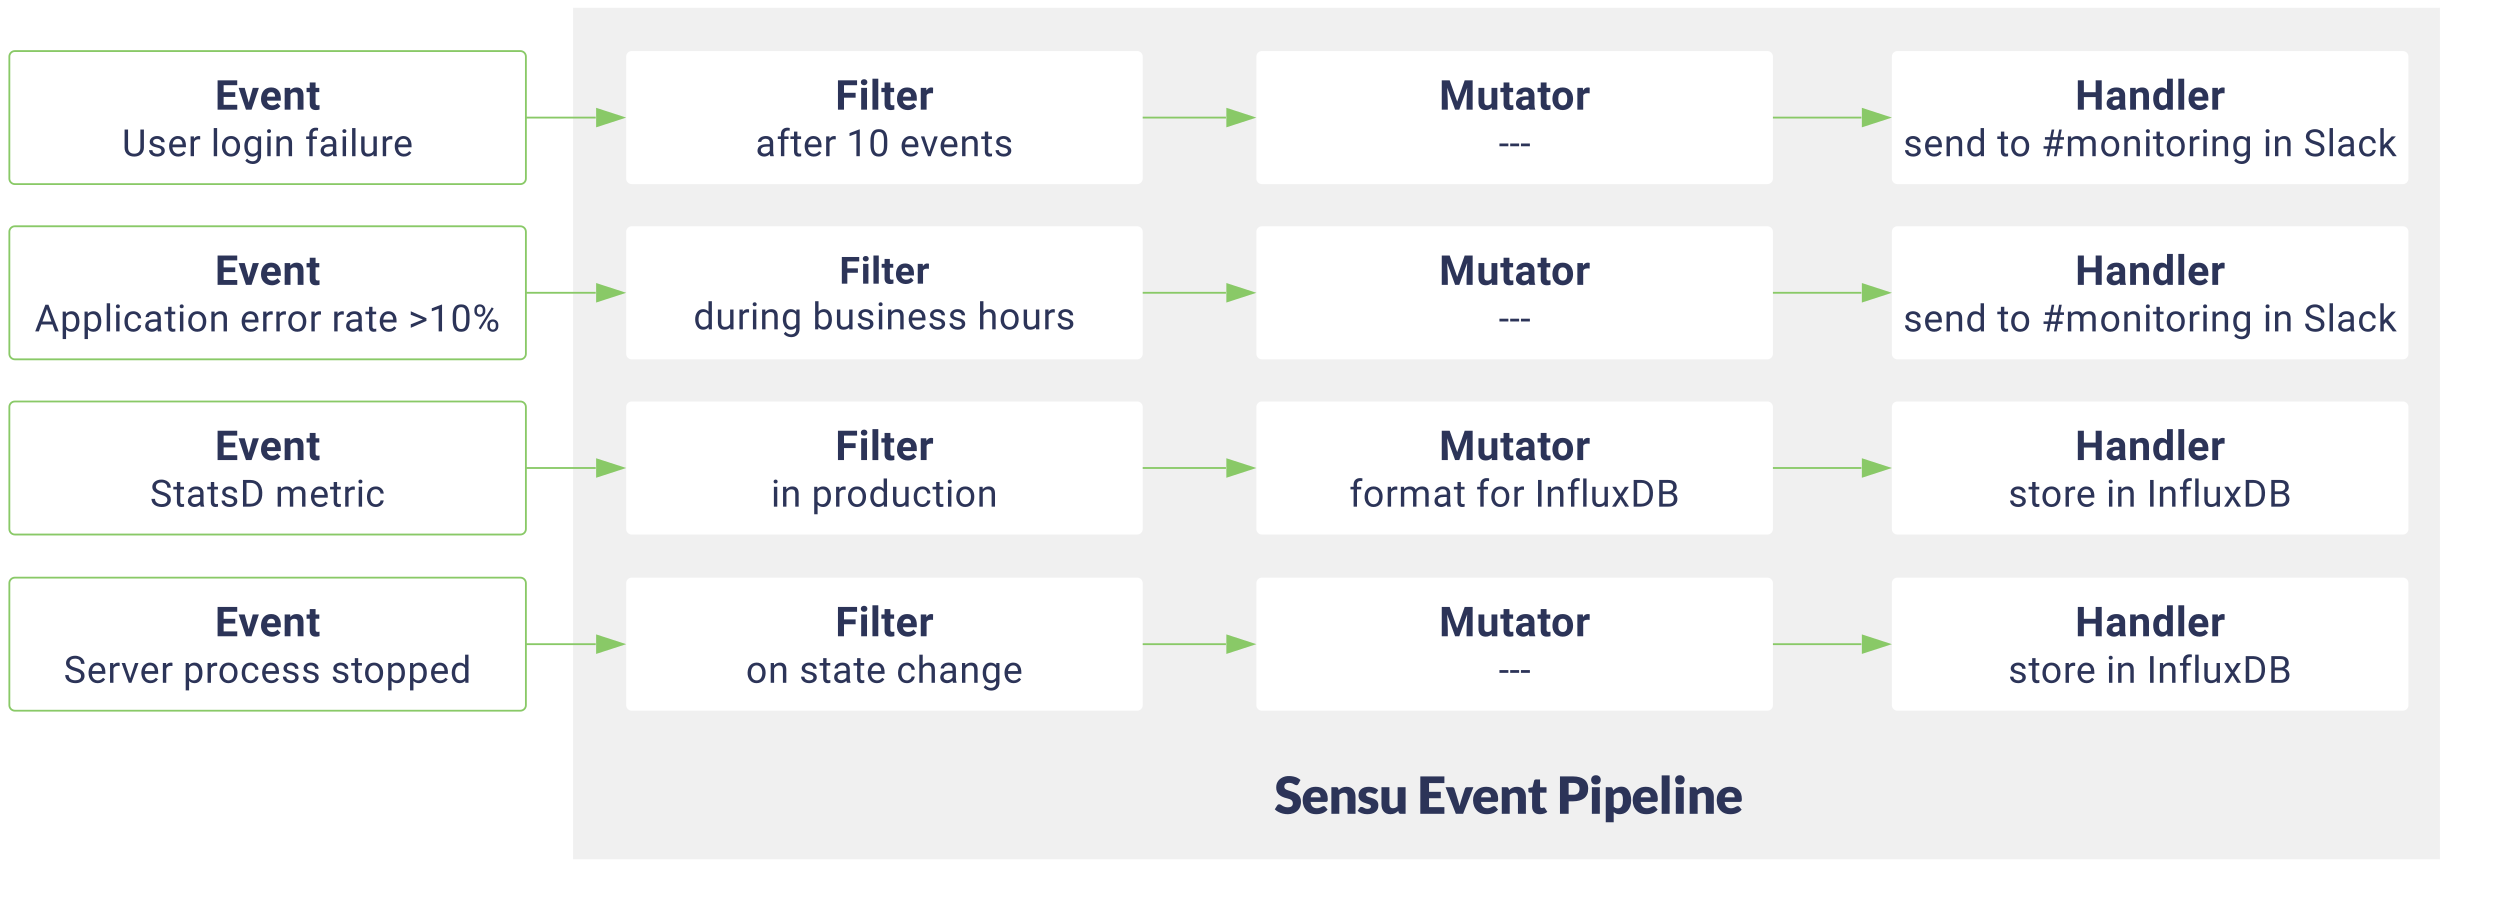 <svg xmlns="http://www.w3.org/2000/svg" xmlns:xlink="http://www.w3.org/1999/xlink" xmlns:lucid="lucid" width="1363.64" height="500"><g transform="translate(0 0)" lucid:page-tab-id="0_0"><path d="M0 0h1363.64v500H0z" fill="#fff"/><path d="M5.1 30.85c0-1.65 1.34-3 3-3h275.75c1.65 0 3 1.35 3 3v66.57c0 1.66-1.35 3-3 3H8.1c-1.66 0-3-1.34-3-3z" stroke="#89c967" fill="#fff"/><use xlink:href="#a" transform="matrix(1,0,0,1,10.098,32.854) translate(107.155 26.97)"/><use xlink:href="#b" transform="matrix(1,0,0,1,10.098,32.854) translate(56.459 52.357)"/><use xlink:href="#c" transform="matrix(1,0,0,1,10.098,32.854) translate(104.929 52.357)"/><use xlink:href="#d" transform="matrix(1,0,0,1,10.098,32.854) translate(156.295 52.357)"/><path d="M312.6 4.24h1018.28V468.7H312.58z" stroke="#000" stroke-opacity="0" stroke-width="2" fill="#f0f0f0"/><path d="M341.56 30.85c0-1.65 1.34-3 3-3H620.3c1.66 0 3 1.35 3 3v66.57c0 1.66-1.34 3-3 3H344.56c-1.66 0-3-1.34-3-3z" stroke="#000" stroke-opacity="0" fill="#fff"/><use xlink:href="#e" transform="matrix(1,0,0,1,346.556,32.854) translate(109.081 26.97)"/><use xlink:href="#f" transform="matrix(1,0,0,1,346.556,32.854) translate(65.527 52.357)"/><use xlink:href="#g" transform="matrix(1,0,0,1,346.556,32.854) translate(115.139 52.357)"/><use xlink:href="#h" transform="matrix(1,0,0,1,346.556,32.854) translate(144.279 52.357)"/><path d="M685.3 30.85c0-1.65 1.35-3 3-3h275.75c1.66 0 3 1.35 3 3v66.57c0 1.66-1.34 3-3 3H688.3c-1.65 0-3-1.34-3-3z" stroke="#000" stroke-opacity="0" fill="#fff"/><use xlink:href="#i" transform="matrix(1,0,0,1,690.304,32.854) translate(94.681 26.97)"/><use xlink:href="#j" transform="matrix(1,0,0,1,690.304,32.854) translate(127.202 52.357)"/><path d="M1031.94 30.85c0-1.65 1.34-3 3-3h275.75c1.65 0 3 1.35 3 3v66.57c0 1.66-1.35 3-3 3h-275.76c-1.66 0-3-1.34-3-3z" stroke="#000" stroke-opacity="0" fill="#fff"/><use xlink:href="#k" transform="matrix(1,0,0,1,1036.941,32.854) translate(94.987 26.97)"/><use xlink:href="#l" transform="matrix(1,0,0,1,1036.941,32.854) translate(1.195 52.357)"/><use xlink:href="#m" transform="matrix(1,0,0,1,1036.941,32.854) translate(52.406 52.357)"/><use xlink:href="#n" transform="matrix(1,0,0,1,1036.941,32.854) translate(76.531 52.357)"/><use xlink:href="#o" transform="matrix(1,0,0,1,1036.941,32.854) translate(197.41 52.357)"/><use xlink:href="#p" transform="matrix(1,0,0,1,1036.941,32.854) translate(219.563 52.357)"/><path d="M287.35 64.14h37.6" stroke="#89c967" fill="none"/><path d="M287.35 64.64h-.5v-1h.5zM339.94 64.14l-14.27 4.63V59.5z" fill="#89c967"/><path d="M341.56 64.14l-16.4 5.32V58.8zm-15.4 3.95l12.16-3.96-12.15-3.95z" fill="#89c967"/><path d="M623.3 64.14h45.4" stroke="#89c967" fill="none"/><path fill="#89c967"/><path d="M683.7 64.14l-14.28 4.63V59.5z" fill="#89c967"/><path d="M685.3 64.14l-16.38 5.32V58.8zm-15.38 3.95l12.15-3.96-12.15-3.95z" fill="#89c967"/><path d="M967.05 64.14h48.27" stroke="#89c967" fill="none"/><path d="M967.05 64.64v-1zM1030.32 64.14l-14.26 4.63V59.5z" fill="#89c967"/><path d="M1031.94 64.14l-16.38 5.32V58.8zm-15.38 3.95l12.14-3.96-12.14-3.95z" fill="#89c967"/><path d="M5.1 126.42c0-1.65 1.34-3 3-3h275.75c1.65 0 3 1.35 3 3V193c0 1.65-1.35 3-3 3H8.1c-1.66 0-3-1.35-3-3z" stroke="#89c967" fill="#fff"/><use xlink:href="#a" transform="matrix(1,0,0,1,10.098,128.422) translate(107.155 26.97)"/><use xlink:href="#q" transform="matrix(1,0,0,1,10.098,128.422) translate(8.82 52.357)"/><use xlink:href="#r" transform="matrix(1,0,0,1,10.098,128.422) translate(120.781 52.357)"/><use xlink:href="#s" transform="matrix(1,0,0,1,10.098,128.422) translate(170.808 52.357)"/><use xlink:href="#t" transform="matrix(1,0,0,1,10.098,128.422) translate(212.624 52.357)"/><path d="M341.56 126.42c0-1.65 1.34-3 3-3H620.3c1.66 0 3 1.35 3 3V193c0 1.65-1.34 3-3 3H344.56c-1.66 0-3-1.35-3-3z" stroke="#000" stroke-opacity="0" fill="#fff"/><use xlink:href="#u" transform="matrix(1,0,0,1,346.556,128.422) translate(111.324 26.309)"/><use xlink:href="#v" transform="matrix(1,0,0,1,346.556,128.422) translate(31.674 51.224)"/><use xlink:href="#w" transform="matrix(1,0,0,1,346.556,128.422) translate(96.661 51.224)"/><use xlink:href="#x" transform="matrix(1,0,0,1,346.556,128.422) translate(186.613 51.224)"/><path d="M685.3 126.42c0-1.65 1.35-3 3-3h275.75c1.66 0 3 1.35 3 3V193c0 1.65-1.34 3-3 3H688.3c-1.65 0-3-1.35-3-3z" stroke="#000" stroke-opacity="0" fill="#fff"/><use xlink:href="#i" transform="matrix(1,0,0,1,690.304,128.422) translate(94.681 26.97)"/><use xlink:href="#j" transform="matrix(1,0,0,1,690.304,128.422) translate(127.202 52.357)"/><path d="M1031.94 126.42c0-1.65 1.34-3 3-3h275.75c1.65 0 3 1.35 3 3V193c0 1.65-1.35 3-3 3h-275.76c-1.66 0-3-1.35-3-3z" stroke="#000" stroke-opacity="0" fill="#fff"/><use xlink:href="#k" transform="matrix(1,0,0,1,1036.941,128.422) translate(94.987 26.97)"/><use xlink:href="#y" transform="matrix(1,0,0,1,1036.941,128.422) translate(1.195 52.357)"/><use xlink:href="#z" transform="matrix(1,0,0,1,1036.941,128.422) translate(52.406 52.357)"/><use xlink:href="#A" transform="matrix(1,0,0,1,1036.941,128.422) translate(76.531 52.357)"/><use xlink:href="#B" transform="matrix(1,0,0,1,1036.941,128.422) translate(197.41 52.357)"/><use xlink:href="#C" transform="matrix(1,0,0,1,1036.941,128.422) translate(219.563 52.357)"/><path d="M287.35 159.7h37.6" stroke="#89c967" fill="none"/><path d="M287.35 160.2h-.5v-1h.5zM339.94 159.7l-14.27 4.64v-9.27z" fill="#89c967"/><path d="M341.56 159.7l-16.4 5.33v-10.65zm-15.4 3.95l12.16-3.94-12.15-3.94z" fill="#89c967"/><path d="M623.3 159.7h45.4" stroke="#89c967" fill="none"/><path fill="#89c967"/><path d="M683.7 159.7l-14.28 4.64v-9.27z" fill="#89c967"/><path d="M685.3 159.7l-16.38 5.33v-10.65zm-15.38 3.95l12.15-3.94-12.15-3.94z" fill="#89c967"/><path d="M967.05 159.7h48.27" stroke="#89c967" fill="none"/><path d="M967.05 160.2v-1zM1030.32 159.7l-14.26 4.64v-9.27z" fill="#89c967"/><path d="M1031.94 159.7l-16.38 5.33v-10.65zm-15.38 3.95l12.14-3.94-12.14-3.94z" fill="#89c967"/><path d="M5.1 222c0-1.67 1.34-3 3-3h275.75c1.65 0 3 1.33 3 3v66.56c0 1.65-1.35 3-3 3H8.1c-1.66 0-3-1.35-3-3z" stroke="#89c967" fill="#fff"/><use xlink:href="#a" transform="matrix(1,0,0,1,10.098,223.99) translate(107.155 26.97)"/><use xlink:href="#D" transform="matrix(1,0,0,1,10.098,223.99) translate(71.72 52.357)"/><use xlink:href="#E" transform="matrix(1,0,0,1,10.098,223.99) translate(139.955 52.357)"/><path d="M341.56 222c0-1.67 1.34-3 3-3H620.3c1.66 0 3 1.33 3 3v66.56c0 1.65-1.34 3-3 3H344.56c-1.66 0-3-1.35-3-3z" stroke="#000" stroke-opacity="0" fill="#fff"/><use xlink:href="#e" transform="matrix(1,0,0,1,346.556,223.99) translate(109.081 26.97)"/><use xlink:href="#F" transform="matrix(1,0,0,1,346.556,223.99) translate(74.004 52.357)"/><use xlink:href="#G" transform="matrix(1,0,0,1,346.556,223.99) translate(96.157 52.357)"/><path d="M685.3 222c0-1.67 1.35-3 3-3h275.75c1.66 0 3 1.33 3 3v66.56c0 1.65-1.34 3-3 3H688.3c-1.65 0-3-1.35-3-3z" stroke="#000" stroke-opacity="0" fill="#fff"/><use xlink:href="#i" transform="matrix(1,0,0,1,690.304,223.99) translate(94.681 26.97)"/><use xlink:href="#H" transform="matrix(1,0,0,1,690.304,223.99) translate(45.72 52.357)"/><use xlink:href="#I" transform="matrix(1,0,0,1,690.304,223.99) translate(114.828 52.357)"/><use xlink:href="#J" transform="matrix(1,0,0,1,690.304,223.99) translate(146.791 52.357)"/><path d="M1031.94 222c0-1.67 1.34-3 3-3h275.75c1.65 0 3 1.33 3 3v66.56c0 1.65-1.35 3-3 3h-275.76c-1.66 0-3-1.35-3-3z" stroke="#000" stroke-opacity="0" fill="#fff"/><use xlink:href="#k" transform="matrix(1,0,0,1,1036.941,223.99) translate(94.987 26.97)"/><use xlink:href="#K" transform="matrix(1,0,0,1,1036.941,223.99) translate(58.504 52.357)"/><use xlink:href="#B" transform="matrix(1,0,0,1,1036.941,223.99) translate(111.853 52.357)"/><use xlink:href="#J" transform="matrix(1,0,0,1,1036.941,223.99) translate(134.007 52.357)"/><path d="M287.35 255.27h37.6" stroke="#89c967" fill="none"/><path d="M287.35 255.77h-.5v-1h.5zM339.94 255.27l-14.27 4.64v-9.26z" fill="#89c967"/><path d="M341.56 255.27l-16.4 5.33v-10.65zm-15.4 3.95l12.16-3.95-12.15-3.94z" fill="#89c967"/><path d="M623.3 255.27h45.4" stroke="#89c967" fill="none"/><path fill="#89c967"/><path d="M683.7 255.27l-14.28 4.64v-9.26z" fill="#89c967"/><path d="M685.3 255.27l-16.38 5.33v-10.65zm-15.38 3.95l12.15-3.95-12.15-3.94z" fill="#89c967"/><path d="M967.05 255.27h48.27" stroke="#89c967" fill="none"/><path d="M967.05 255.77v-1zM1030.32 255.27l-14.26 4.64v-9.26z" fill="#89c967"/><path d="M1031.94 255.27l-16.38 5.33v-10.65zm-15.38 3.95l12.14-3.95-12.14-3.94z" fill="#89c967"/><path d="M5.1 318.08c0-1.65 1.34-3 3-3h275.75c1.65 0 3 1.35 3 3v66.57c0 1.66-1.35 3-3 3H8.1c-1.66 0-3-1.34-3-3z" stroke="#89c967" fill="#fff"/><g><use xlink:href="#a" transform="matrix(1,0,0,1,10.098,320.084) translate(107.155 26.97)"/><use xlink:href="#L" transform="matrix(1,0,0,1,10.098,320.084) translate(24.651 52.357)"/><use xlink:href="#M" transform="matrix(1,0,0,1,10.098,320.084) translate(89.793 52.357)"/><use xlink:href="#N" transform="matrix(1,0,0,1,10.098,320.084) translate(170.414 52.357)"/></g><path d="M341.56 318.08c0-1.65 1.34-3 3-3H620.3c1.66 0 3 1.35 3 3v66.57c0 1.66-1.34 3-3 3H344.56c-1.66 0-3-1.34-3-3z" stroke="#000" stroke-opacity="0" fill="#fff"/><g><use xlink:href="#e" transform="matrix(1,0,0,1,346.556,320.084) translate(109.081 26.97)"/><use xlink:href="#O" transform="matrix(1,0,0,1,346.556,320.084) translate(60.306 52.357)"/><use xlink:href="#P" transform="matrix(1,0,0,1,346.556,320.084) translate(89.425 52.357)"/><use xlink:href="#Q" transform="matrix(1,0,0,1,346.556,320.084) translate(142.369 52.357)"/></g><path d="M685.3 318.08c0-1.65 1.35-3 3-3h275.75c1.66 0 3 1.35 3 3v66.57c0 1.66-1.34 3-3 3H688.3c-1.65 0-3-1.34-3-3z" stroke="#000" stroke-opacity="0" fill="#fff"/><g><use xlink:href="#i" transform="matrix(1,0,0,1,690.304,320.084) translate(94.681 26.97)"/><use xlink:href="#j" transform="matrix(1,0,0,1,690.304,320.084) translate(127.202 52.357)"/></g><path d="M1031.94 318.08c0-1.65 1.34-3 3-3h275.75c1.65 0 3 1.35 3 3v66.57c0 1.66-1.35 3-3 3h-275.76c-1.66 0-3-1.34-3-3z" stroke="#000" stroke-opacity="0" fill="#fff"/><g><use xlink:href="#k" transform="matrix(1,0,0,1,1036.941,320.084) translate(94.987 26.97)"/><use xlink:href="#R" transform="matrix(1,0,0,1,1036.941,320.084) translate(58.504 52.357)"/><use xlink:href="#o" transform="matrix(1,0,0,1,1036.941,320.084) translate(111.853 52.357)"/><use xlink:href="#S" transform="matrix(1,0,0,1,1036.941,320.084) translate(134.007 52.357)"/></g><path d="M287.35 351.37h37.6" stroke="#89c967" fill="none"/><path d="M287.35 351.87h-.5v-1h.5zM339.94 351.37L325.67 356v-9.27z" fill="#89c967"/><path d="M341.56 351.37l-16.4 5.32v-10.66zm-15.4 3.95l12.16-3.95-12.15-3.95z" fill="#89c967"/><path d="M623.3 351.37h45.4" stroke="#89c967" fill="none"/><path fill="#89c967"/><path d="M683.7 351.37L669.4 356v-9.27z" fill="#89c967"/><path d="M685.3 351.37l-16.38 5.32v-10.66zm-15.38 3.95l12.15-3.95-12.15-3.95z" fill="#89c967"/><path d="M967.05 351.37h48.27" stroke="#89c967" fill="none"/><path d="M967.05 351.87v-1zM1030.32 351.37l-14.26 4.63v-9.27z" fill="#89c967"/><path d="M1031.94 351.37l-16.38 5.32v-10.66zm-15.38 3.95l12.14-3.95-12.14-3.95z" fill="#89c967"/><path d="M695.14 417.2h259.72v31.1H695.14z" stroke="#000" stroke-opacity="0" stroke-width="2" fill-opacity="0"/><g><use xlink:href="#T" transform="matrix(1,0,0,1,695.139,417.19) translate(0 26.707)"/><use xlink:href="#U" transform="matrix(1,0,0,1,695.139,417.19) translate(77.903 26.707)"/><use xlink:href="#V" transform="matrix(1,0,0,1,695.139,417.19) translate(154.074 26.707)"/></g><defs><path fill="#2c3458" d="M1006-631H430v390h676V0H130v-1456h974v243H430v347h576v235" id="W"/><path fill="#2c3458" d="M516-353l201-729h302L654 0H378L13-1082h302" id="X"/><path fill="#2c3458" d="M1031-175C952-60 797 20 609 20 287 20 60-206 72-543c12-330 180-559 505-559 309 0 482 214 477 537v118H365c15 134 115 234 263 234 111 0 198-40 261-121zM770-644c5-139-62-226-194-224-130 1-191 97-208 224h402" id="Y"/><path fill="#2c3458" d="M750-692c-1-124-48-174-173-175-81 0-142 35-183 104V0H105v-1082h272l9 125c77-97 181-145 311-145 244 0 342 151 342 403V0H750v-692" id="Z"/><path fill="#2c3458" d="M457-330c2 83 25 111 111 112 32 0 60-2 85-7V-6c-57 17-115 26-175 26-203 0-310-102-310-307v-583H10v-212h158v-266h289v266h185v212H457v540" id="aa"/><g id="a"><use transform="matrix(0.011,0,0,0.011,0,0)" xlink:href="#W"/><use transform="matrix(0.011,0,0,0.011,12.752,0)" xlink:href="#X"/><use transform="matrix(0.011,0,0,0.011,24.326,0)" xlink:href="#Y"/><use transform="matrix(0.011,0,0,0.011,36.863,0)" xlink:href="#Z"/><use transform="matrix(0.011,0,0,0.011,49.852,0)" xlink:href="#aa"/></g><path fill="#2c3458" d="M665-137c214 0 337-121 336-332v-987h193v990c-3 300-218 486-529 486-309 0-526-181-525-484v-992h190v986c-1 210 123 333 335 333" id="ab"/><path fill="#2c3458" d="M538-131c121 0 232-49 232-156 0-50-20-88-56-117-73-60-334-92-420-143-92-55-162-110-162-238 0-190 192-317 400-317 223 0 414 129 413 338H759c0-108-110-186-227-186-119 0-215 53-215 159 0 45 18 78 53 101 76 52 331 90 416 139 98 57 169 115 169 251C955-92 760 20 538 20c-176 0-314-68-386-174-38-55-57-115-57-179h185c6 129 116 202 258 202" id="ac"/><path fill="#2c3458" d="M599-131c141 0 220-65 285-146l113 88C906-50 770 20 589 20 281 21 93-214 93-545c0-223 93-397 233-485 74-48 154-72 240-72 300 2 449 218 445 537v77H278c0 197 129 357 321 357zm227-509c-3-180-88-310-260-310-170 0-264 140-282 310h542" id="ad"/><path fill="#2c3458" d="M663-916c-163-27-288 18-338 148V0H140v-1082h180l3 125c61-97 147-145 258-145 36 0 63 5 82 14v172" id="ae"/><g id="b"><use transform="matrix(0.01,0,0,0.01,0,0)" xlink:href="#ab"/><use transform="matrix(0.01,0,0,0.01,13.786,0)" xlink:href="#ac"/><use transform="matrix(0.01,0,0,0.01,24.749,0)" xlink:href="#ad"/><use transform="matrix(0.01,0,0,0.01,36.012,0)" xlink:href="#ae"/></g><path fill="#2c3458" d="M341 0H156v-1536h185V0" id="af"/><path fill="#2c3458" d="M584 20C278 26 81-227 91-551c10-320 175-545 491-551 308-5 503 247 494 573-9 322-175 543-492 549zm-2-970c-208 0-305 185-305 421 0 216 106 398 307 398 211 0 307-186 307-420 0-214-109-399-309-399" id="ag"/><path fill="#2c3458" d="M521 20C240 20 96-239 96-550c0-303 147-552 427-552 132 0 235 47 309 140l9-120h169V-26c4 277-183 454-459 452-165-1-334-81-400-187l96-111c79 98 176 147 291 147 180 1 288-109 286-290v-93C750-23 649 20 521 20zm48-965c-209 0-287 178-287 416 0 217 86 392 285 392 117 0 202-53 257-159v-494c-57-103-142-155-255-155" id="ah"/><path fill="#2c3458" d="M341 0H156v-1082h185V0zm-91-1264c-68 0-108-42-109-105 0-62 41-107 109-107s110 44 110 107-42 105-110 105" id="ai"/><path fill="#2c3458" d="M589-945c-131 0-219 81-264 174V0H140v-1082h175l6 136c83-104 191-156 324-156 229 0 346 129 346 387V0H806v-716c-2-153-65-229-217-229" id="aj"/><g id="c"><use transform="matrix(0.01,0,0,0.01,0,0)" xlink:href="#af"/><use transform="matrix(0.01,0,0,0.01,5.159,0)" xlink:href="#ag"/><use transform="matrix(0.01,0,0,0.01,17.285,0)" xlink:href="#ah"/><use transform="matrix(0.01,0,0,0.01,29.213,0)" xlink:href="#ai"/><use transform="matrix(0.01,0,0,0.01,34.372,0)" xlink:href="#aj"/></g><path fill="#2c3458" d="M704-1390c-164-38-297 28-288 194v114h231v143H416V0H231v-939H60v-143h171v-111c-12-274 208-416 483-347" id="ak"/><path fill="#2c3458" d="M561-1102c238-4 403 126 403 351v498c0 99 13 178 38 237V0H808c-11-21-19-59-26-114C696-25 593 20 474 20c-199 0-368-130-365-320 4-251 214-359 490-356h180v-85c-1-135-86-212-229-212-115 0-232 67-233 171H131c20-205 206-316 430-320zM294-326c0 117 90 185 207 185 122 0 239-75 278-162v-222H634c-227 0-340 66-340 199" id="al"/><path fill="#2c3458" d="M491 20c-241-1-355-148-355-398v-704h185v699c0 164 67 246 200 246 141 0 235-53 282-158v-787h185V0H812l-4-107C736-22 630 20 491 20" id="am"/><g id="d"><use transform="matrix(0.01,0,0,0.01,0,0)" xlink:href="#ak"/><use transform="matrix(0.01,0,0,0.01,7.381,0)" xlink:href="#al"/><use transform="matrix(0.01,0,0,0.01,18.946,0)" xlink:href="#ai"/><use transform="matrix(0.01,0,0,0.01,24.105,0)" xlink:href="#af"/><use transform="matrix(0.01,0,0,0.01,29.265,0)" xlink:href="#am"/><use transform="matrix(0.01,0,0,0.01,40.985,0)" xlink:href="#ae"/><use transform="matrix(0.01,0,0,0.01,47.982,0)" xlink:href="#ad"/></g><path fill="#2c3458" d="M1006-595H430V0H130v-1456h948v243H430v376h576v242" id="an"/><path fill="#2c3458" d="M416 0H126v-1082h290V0zM271-1212c-92 0-162-61-162-150s68-149 162-149c93 0 162 60 162 149s-70 150-162 150" id="ao"/><path fill="#2c3458" d="M416 0H126v-1536h290V0" id="ap"/><path fill="#2c3458" d="M719-811c-143-24-279 1-319 103V0H111v-1082h273l8 129c74-124 180-175 331-136" id="aq"/><g id="e"><use transform="matrix(0.011,0,0,0.011,0,0)" xlink:href="#an"/><use transform="matrix(0.011,0,0,0.011,12.707,0)" xlink:href="#ao"/><use transform="matrix(0.011,0,0,0.011,18.856,0)" xlink:href="#ap"/><use transform="matrix(0.011,0,0,0.011,25.005,0)" xlink:href="#aa"/><use transform="matrix(0.011,0,0,0.011,32.842,0)" xlink:href="#Y"/><use transform="matrix(0.011,0,0,0.011,45.379,0)" xlink:href="#aq"/></g><path fill="#2c3458" d="M456 20C285 20 205-92 206-268v-671H9v-143h197v-262h185v262h202v143H391v671c-9 125 92 149 207 118V0c-49 13-96 20-142 20" id="ar"/><g id="f"><use transform="matrix(0.01,0,0,0.01,0,0)" xlink:href="#al"/><use transform="matrix(0.01,0,0,0.01,11.565,0)" xlink:href="#ak"/><use transform="matrix(0.01,0,0,0.01,18.946,0)" xlink:href="#ar"/><use transform="matrix(0.01,0,0,0.01,25.891,0)" xlink:href="#ad"/><use transform="matrix(0.01,0,0,0.01,37.154,0)" xlink:href="#ae"/></g><path fill="#2c3458" d="M729 0H543v-1233l-373 137v-168l530-199h29V0" id="as"/><path fill="#2c3458" d="M574-1476c351 0 454 237 460 615v240c0 217-37 378-111 483S733 20 576 20c-346 0-454-246-461-616v-247c0-214 37-373 111-477s190-156 348-156zm275 905c0-337 59-752-275-753-95 0-160 38-207 107-80 118-66 409-67 625 0 157 22 273 68 348s115 113 208 113c91 0 160-35 204-106s69-182 69-334" id="at"/><g id="g"><use transform="matrix(0.01,0,0,0.01,0,0)" xlink:href="#as"/><use transform="matrix(0.01,0,0,0.01,11.938,0)" xlink:href="#at"/></g><path fill="#2c3458" d="M497-251l268-831h189L566 0H425L33-1082h189" id="au"/><g id="h"><use transform="matrix(0.01,0,0,0.01,0,0)" xlink:href="#ad"/><use transform="matrix(0.01,0,0,0.01,11.129,0)" xlink:href="#au"/><use transform="matrix(0.01,0,0,0.01,21.292,0)" xlink:href="#ad"/><use transform="matrix(0.01,0,0,0.01,32.555,0)" xlink:href="#aj"/><use transform="matrix(0.01,0,0,0.01,44.286,0)" xlink:href="#ar"/><use transform="matrix(0.01,0,0,0.01,51.231,0)" xlink:href="#ac"/></g><path fill="#2c3458" d="M522-1456L896-400l372-1056h394V0h-301c-7-379 15-728 30-1085L998 0H792L400-1084c15 357 37 705 30 1084H130v-1456h392" id="av"/><path fill="#2c3458" d="M463 20c-241-1-359-147-359-393v-709h289v699c0 113 51 169 154 169 98 0 165-34 202-102v-766h290V0H767l-8-110C688-23 589 20 463 20" id="aw"/><path fill="#2c3458" d="M552-1102c254-4 435 134 435 383v469c1 103 15 180 43 233V0H738c-13-26-23-58-29-97C639-19 548 20 436 20 238 20 64-113 68-304c5-258 212-357 496-357h133c11-137-29-227-160-227-90 0-156 45-156 131H92c15-231 213-342 460-345zM357-325c0 76 61 124 142 124 88 0 168-45 198-105v-186H589c-152 2-232 51-232 167" id="ax"/><path fill="#2c3458" d="M579 20C257 20 58-214 66-551c8-331 182-551 511-551 324 0 514 231 514 572 0 319-198 550-512 550zm-2-888c-169 0-222 141-222 338 0 181 61 317 224 317 170 0 223-137 223-338 0-178-64-317-225-317" id="ay"/><g id="i"><use transform="matrix(0.011,0,0,0.011,0,0)" xlink:href="#av"/><use transform="matrix(0.011,0,0,0.011,20.317,0)" xlink:href="#aw"/><use transform="matrix(0.011,0,0,0.011,33.295,0)" xlink:href="#aa"/><use transform="matrix(0.011,0,0,0.011,41.132,0)" xlink:href="#ax"/><use transform="matrix(0.011,0,0,0.011,53.567,0)" xlink:href="#aa"/><use transform="matrix(0.011,0,0,0.011,61.064,0)" xlink:href="#ay"/><use transform="matrix(0.011,0,0,0.011,74.178,0)" xlink:href="#aq"/></g><path fill="#2c3458" d="M525-543H37v-151h488v151" id="az"/><g id="j"><use transform="matrix(0.01,0,0,0.01,0,0)" xlink:href="#az"/><use transform="matrix(0.01,0,0,0.01,5.865,0)" xlink:href="#az"/><use transform="matrix(0.01,0,0,0.01,11.731,0)" xlink:href="#az"/></g><path fill="#2c3458" d="M1315 0h-300v-624H430V0H130v-1456h300v590h585v-590h300V0" id="aA"/><path fill="#2c3458" d="M488 20C204 20 66-234 66-549c0-305 140-551 424-553 105 0 192 39 261 118v-552h290V0H780l-14-115C694-25 601 20 488 20zM355-528c0 176 51 314 207 314 89 0 152-38 189-113v-427c-36-75-98-113-187-113-139 0-209 113-209 339" id="aB"/><g id="k"><use transform="matrix(0.011,0,0,0.011,0,0)" xlink:href="#aA"/><use transform="matrix(0.011,0,0,0.011,16.387,0)" xlink:href="#ax"/><use transform="matrix(0.011,0,0,0.011,28.822,0)" xlink:href="#Z"/><use transform="matrix(0.011,0,0,0.011,41.812,0)" xlink:href="#aB"/><use transform="matrix(0.011,0,0,0.011,54.881,0)" xlink:href="#ap"/><use transform="matrix(0.011,0,0,0.011,61.03,0)" xlink:href="#Y"/><use transform="matrix(0.011,0,0,0.011,73.567,0)" xlink:href="#aq"/></g><path fill="#2c3458" d="M520 20C244 20 95-247 95-550c0-298 151-550 427-552 127 0 227 43 301 130v-564h185V0H838l-9-116C755-25 652 20 520 20zm48-965c-210 0-288 177-288 416 0 218 87 392 286 392 117 0 203-53 257-158v-497c-55-102-140-153-255-153" id="aC"/><g id="l"><use transform="matrix(0.01,0,0,0.01,0,0)" xlink:href="#ac"/><use transform="matrix(0.01,0,0,0.01,10.963,0)" xlink:href="#ad"/><use transform="matrix(0.01,0,0,0.01,22.226,0)" xlink:href="#aj"/><use transform="matrix(0.01,0,0,0.01,33.957,0)" xlink:href="#aC"/></g><g id="m"><use transform="matrix(0.01,0,0,0.01,0,0)" xlink:href="#ar"/><use transform="matrix(0.01,0,0,0.01,6.737,0)" xlink:href="#ag"/></g><path fill="#2c3458" d="M765-410H501L421 0H278l80-410H119v-137h265l69-354H195v-139h285l82-416h143l-82 416h264l82-416h144l-82 416h204v139h-231l-69 354h225v137H909L829 0H685zM527-547h264l69-354H596" id="aD"/><path fill="#2c3458" d="M1240-945c-141 0-250 95-250 227V0H804v-709c0-157-77-236-231-236-121 0-204 52-249 155V0H139v-1082h175l5 120c79-93 186-140 321-140 151 0 254 58 309 174 69-98 181-174 345-174 237 0 362 126 362 377V0h-185v-714c-2-159-67-231-231-231" id="aE"/><g id="n"><use transform="matrix(0.01,0,0,0.01,0,0)" xlink:href="#aD"/><use transform="matrix(0.01,0,0,0.01,13.091,0)" xlink:href="#aE"/><use transform="matrix(0.01,0,0,0.01,31.725,0)" xlink:href="#ag"/><use transform="matrix(0.01,0,0,0.01,43.85,0)" xlink:href="#aj"/><use transform="matrix(0.01,0,0,0.01,55.581,0)" xlink:href="#ai"/><use transform="matrix(0.01,0,0,0.01,60.74,0)" xlink:href="#ar"/><use transform="matrix(0.01,0,0,0.01,67.478,0)" xlink:href="#ag"/><use transform="matrix(0.01,0,0,0.01,79.603,0)" xlink:href="#ae"/><use transform="matrix(0.01,0,0,0.01,86.797,0)" xlink:href="#ai"/><use transform="matrix(0.01,0,0,0.01,91.957,0)" xlink:href="#aj"/><use transform="matrix(0.01,0,0,0.01,103.687,0)" xlink:href="#ah"/></g><g id="o"><use transform="matrix(0.01,0,0,0.01,0,0)" xlink:href="#ai"/><use transform="matrix(0.01,0,0,0.01,5.159,0)" xlink:href="#aj"/></g><path fill="#2c3458" d="M631-137c179 0 314-70 314-231 0-71-25-127-75-166s-141-77-272-115c-165-47-285-106-360-175s-112-154-112-255c0-245 231-397 495-397 206 0 369 89 449 218 43 68 65 142 65 223H942c0-184-129-283-321-283-172 0-299 76-301 236 0 59 26 109 76 150s135 78 256 113c205 59 345 116 436 256 35 53 50 119 50 193-2 256-231 398-507 390C333 12 90-129 80-422h193c0 187 160 285 358 285" id="aF"/><path fill="#2c3458" d="M277-555c0 244 77 420 297 424 127 2 249-93 255-210h175C980-127 805 20 574 20 258 20 81-222 92-562c11-319 164-533 481-540 237-5 426 165 431 392H829c-7-133-115-242-256-240-209 4-296 166-296 395" id="aG"/><path fill="#2c3458" d="M442-501L326-380V0H141v-1536h185v929c135-169 291-317 436-475h225L566-630 1036 0H819" id="aH"/><g id="p"><use transform="matrix(0.01,0,0,0.01,0,0)" xlink:href="#aF"/><use transform="matrix(0.01,0,0,0.01,12.613,0)" xlink:href="#af"/><use transform="matrix(0.01,0,0,0.01,17.773,0)" xlink:href="#al"/><use transform="matrix(0.01,0,0,0.01,29.337,0)" xlink:href="#aG"/><use transform="matrix(0.01,0,0,0.01,40.466,0)" xlink:href="#aH"/></g><path fill="#2c3458" d="M973-380H363L226 0H28l556-1456h168L1309 0h-197zM421-538h495l-248-681" id="aI"/><path fill="#2c3458" d="M632-1102c291 0 422 251 422 573 0 297-141 548-419 549-131 0-235-42-310-125v521H140v-1498h169l9 120c75-93 180-140 314-140zm-53 971c207 0 290-180 290-419 0-218-92-395-292-395-112 0-196 50-252 149v517c55 99 140 148 254 148" id="aJ"/><g id="q"><use transform="matrix(0.01,0,0,0.01,0,0)" xlink:href="#aI"/><use transform="matrix(0.01,0,0,0.01,13.869,0)" xlink:href="#aJ"/><use transform="matrix(0.01,0,0,0.01,25.797,0)" xlink:href="#aJ"/><use transform="matrix(0.01,0,0,0.01,37.725,0)" xlink:href="#af"/><use transform="matrix(0.01,0,0,0.01,42.885,0)" xlink:href="#ai"/><use transform="matrix(0.01,0,0,0.01,48.044,0)" xlink:href="#aG"/><use transform="matrix(0.01,0,0,0.01,59.173,0)" xlink:href="#al"/><use transform="matrix(0.01,0,0,0.01,70.737,0)" xlink:href="#ar"/><use transform="matrix(0.01,0,0,0.01,77.682,0)" xlink:href="#ai"/><use transform="matrix(0.01,0,0,0.01,82.842,0)" xlink:href="#ag"/><use transform="matrix(0.01,0,0,0.01,94.967,0)" xlink:href="#aj"/></g><g id="r"><use transform="matrix(0.01,0,0,0.01,0,0)" xlink:href="#ad"/><use transform="matrix(0.01,0,0,0.01,11.264,0)" xlink:href="#ae"/><use transform="matrix(0.01,0,0,0.01,18.458,0)" xlink:href="#ae"/><use transform="matrix(0.01,0,0,0.01,25.444,0)" xlink:href="#ag"/><use transform="matrix(0.01,0,0,0.01,37.57,0)" xlink:href="#ae"/></g><g id="s"><use transform="matrix(0.01,0,0,0.01,0,0)" xlink:href="#ae"/><use transform="matrix(0.01,0,0,0.01,6.779,0)" xlink:href="#al"/><use transform="matrix(0.01,0,0,0.01,18.344,0)" xlink:href="#ar"/><use transform="matrix(0.01,0,0,0.01,25.289,0)" xlink:href="#ad"/></g><path fill="#2c3458" d="M795-650L134-909v-190l854 378v146L134-196v-192" id="aK"/><path fill="#2c3458" d="M405-800c-173 0-305-128-300-306v-70c-4-171 127-301 298-301 175 0 302 131 298 307v71c4 171-127 299-296 299zm-2-556c-101 0-162 81-160 184v73c-2 100 63 179 162 179s160-78 158-183v-73c1-100-61-180-160-180zM1114 21c-173 0-305-128-300-306v-72c-4-171 127-300 298-300 174 0 304 129 299 307v71c4 170-127 300-297 300zm-2-557c-99 0-163 79-160 183v74c-2 101 63 180 162 180 100 0 160-79 158-184v-74c2-100-61-179-160-179zM447-110l-105-66 711-1138 105 66" id="aL"/><g id="t"><use transform="matrix(0.01,0,0,0.01,0,0)" xlink:href="#aK"/><use transform="matrix(0.01,0,0,0.01,11.108,0)" xlink:href="#as"/><use transform="matrix(0.01,0,0,0.01,23.046,0)" xlink:href="#at"/><use transform="matrix(0.01,0,0,0.01,34.985,0)" xlink:href="#aL"/></g><g id="u"><use transform="matrix(0.01,0,0,0.01,0,0)" xlink:href="#an"/><use transform="matrix(0.01,0,0,0.01,11.648,0)" xlink:href="#ao"/><use transform="matrix(0.01,0,0,0.01,17.285,0)" xlink:href="#ap"/><use transform="matrix(0.01,0,0,0.01,22.922,0)" xlink:href="#aa"/><use transform="matrix(0.01,0,0,0.01,30.105,0)" xlink:href="#Y"/><use transform="matrix(0.01,0,0,0.01,41.597,0)" xlink:href="#aq"/></g><g id="v"><use transform="matrix(0.01,0,0,0.01,0,0)" xlink:href="#aC"/><use transform="matrix(0.01,0,0,0.01,11.99,0)" xlink:href="#am"/><use transform="matrix(0.01,0,0,0.01,23.711,0)" xlink:href="#ae"/><use transform="matrix(0.01,0,0,0.01,30.905,0)" xlink:href="#ai"/><use transform="matrix(0.01,0,0,0.01,36.064,0)" xlink:href="#aj"/><use transform="matrix(0.01,0,0,0.01,47.795,0)" xlink:href="#ah"/></g><path fill="#2c3458" d="M634-1102c292 0 422 254 422 573 0 298-143 547-420 549-137 0-242-48-317-145L310 0H140v-1536h185v573c75-93 178-139 309-139zm-44 965c207 0 281-175 281-413 0-224-79-395-283-395-122 0-210 57-263 170v468c57 113 145 170 265 170" id="aM"/><g id="w"><use transform="matrix(0.01,0,0,0.01,0,0)" xlink:href="#aM"/><use transform="matrix(0.01,0,0,0.01,11.928,0)" xlink:href="#am"/><use transform="matrix(0.01,0,0,0.01,23.648,0)" xlink:href="#ac"/><use transform="matrix(0.01,0,0,0.01,34.611,0)" xlink:href="#ai"/><use transform="matrix(0.01,0,0,0.01,39.77,0)" xlink:href="#aj"/><use transform="matrix(0.01,0,0,0.01,51.501,0)" xlink:href="#ad"/><use transform="matrix(0.01,0,0,0.01,62.765,0)" xlink:href="#ac"/><use transform="matrix(0.01,0,0,0.01,73.727,0)" xlink:href="#ac"/></g><path fill="#2c3458" d="M589-945c-131 0-219 81-264 174V0H140v-1536h185v585c82-101 189-151 320-151 229 0 346 129 346 387V0H806v-716c-2-153-65-229-217-229" id="aN"/><g id="x"><use transform="matrix(0.01,0,0,0.01,0,0)" xlink:href="#aN"/><use transform="matrix(0.01,0,0,0.01,11.71,0)" xlink:href="#ag"/><use transform="matrix(0.01,0,0,0.01,23.835,0)" xlink:href="#am"/><use transform="matrix(0.01,0,0,0.01,35.556,0)" xlink:href="#ae"/><use transform="matrix(0.01,0,0,0.01,42.75,0)" xlink:href="#ac"/></g><g id="y"><use transform="matrix(0.01,0,0,0.01,0,0)" xlink:href="#ac"/><use transform="matrix(0.01,0,0,0.01,10.963,0)" xlink:href="#ad"/><use transform="matrix(0.01,0,0,0.01,22.226,0)" xlink:href="#aj"/><use transform="matrix(0.01,0,0,0.01,33.957,0)" xlink:href="#aC"/></g><g id="z"><use transform="matrix(0.01,0,0,0.01,0,0)" xlink:href="#ar"/><use transform="matrix(0.01,0,0,0.01,6.737,0)" xlink:href="#ag"/></g><g id="A"><use transform="matrix(0.01,0,0,0.01,0,0)" xlink:href="#aD"/><use transform="matrix(0.01,0,0,0.01,13.091,0)" xlink:href="#aE"/><use transform="matrix(0.01,0,0,0.01,31.725,0)" xlink:href="#ag"/><use transform="matrix(0.01,0,0,0.01,43.85,0)" xlink:href="#aj"/><use transform="matrix(0.01,0,0,0.01,55.581,0)" xlink:href="#ai"/><use transform="matrix(0.01,0,0,0.01,60.74,0)" xlink:href="#ar"/><use transform="matrix(0.01,0,0,0.01,67.478,0)" xlink:href="#ag"/><use transform="matrix(0.01,0,0,0.01,79.603,0)" xlink:href="#ae"/><use transform="matrix(0.01,0,0,0.01,86.797,0)" xlink:href="#ai"/><use transform="matrix(0.01,0,0,0.01,91.957,0)" xlink:href="#aj"/><use transform="matrix(0.01,0,0,0.01,103.687,0)" xlink:href="#ah"/></g><g id="B"><use transform="matrix(0.01,0,0,0.01,0,0)" xlink:href="#ai"/><use transform="matrix(0.01,0,0,0.01,5.159,0)" xlink:href="#aj"/></g><g id="C"><use transform="matrix(0.01,0,0,0.01,0,0)" xlink:href="#aF"/><use transform="matrix(0.01,0,0,0.01,12.613,0)" xlink:href="#af"/><use transform="matrix(0.01,0,0,0.01,17.773,0)" xlink:href="#al"/><use transform="matrix(0.01,0,0,0.01,29.337,0)" xlink:href="#aG"/><use transform="matrix(0.01,0,0,0.01,40.466,0)" xlink:href="#aH"/></g><path fill="#2c3458" d="M1222-777c17 480-206 763-650 777H169v-1456h411c408 9 627 269 642 679zm-190 4c3-312-149-522-447-525H361v1141h202c308 0 473-209 469-531v-85" id="aO"/><g id="D"><use transform="matrix(0.01,0,0,0.01,0,0)" xlink:href="#aF"/><use transform="matrix(0.01,0,0,0.01,12.613,0)" xlink:href="#ar"/><use transform="matrix(0.01,0,0,0.01,19.558,0)" xlink:href="#al"/><use transform="matrix(0.01,0,0,0.01,31.123,0)" xlink:href="#ar"/><use transform="matrix(0.01,0,0,0.01,38.068,0)" xlink:href="#ac"/><use transform="matrix(0.01,0,0,0.01,49.03,0)" xlink:href="#aO"/></g><g id="E"><use transform="matrix(0.01,0,0,0.01,0,0)" xlink:href="#aE"/><use transform="matrix(0.01,0,0,0.01,18.634,0)" xlink:href="#ad"/><use transform="matrix(0.01,0,0,0.01,29.898,0)" xlink:href="#ar"/><use transform="matrix(0.01,0,0,0.01,36.843,0)" xlink:href="#ae"/><use transform="matrix(0.01,0,0,0.01,44.037,0)" xlink:href="#ai"/><use transform="matrix(0.01,0,0,0.01,49.196,0)" xlink:href="#aG"/></g><g id="F"><use transform="matrix(0.01,0,0,0.01,0,0)" xlink:href="#ai"/><use transform="matrix(0.01,0,0,0.01,5.159,0)" xlink:href="#aj"/></g><g id="G"><use transform="matrix(0.01,0,0,0.01,0,0)" xlink:href="#aJ"/><use transform="matrix(0.01,0,0,0.01,11.928,0)" xlink:href="#ae"/><use transform="matrix(0.01,0,0,0.01,18.915,0)" xlink:href="#ag"/><use transform="matrix(0.01,0,0,0.01,31.04,0)" xlink:href="#aC"/><use transform="matrix(0.01,0,0,0.01,43.03,0)" xlink:href="#am"/><use transform="matrix(0.01,0,0,0.01,54.75,0)" xlink:href="#aG"/><use transform="matrix(0.01,0,0,0.01,65.879,0)" xlink:href="#ar"/><use transform="matrix(0.01,0,0,0.01,72.824,0)" xlink:href="#ai"/><use transform="matrix(0.01,0,0,0.01,77.983,0)" xlink:href="#ag"/><use transform="matrix(0.01,0,0,0.01,90.109,0)" xlink:href="#aj"/></g><g id="H"><use transform="matrix(0.01,0,0,0.01,0,0)" xlink:href="#ak"/><use transform="matrix(0.01,0,0,0.01,7.381,0)" xlink:href="#ag"/><use transform="matrix(0.01,0,0,0.01,19.506,0)" xlink:href="#ae"/><use transform="matrix(0.01,0,0,0.01,26.7,0)" xlink:href="#aE"/><use transform="matrix(0.01,0,0,0.01,45.335,0)" xlink:href="#al"/><use transform="matrix(0.01,0,0,0.01,56.899,0)" xlink:href="#ar"/></g><g id="I"><use transform="matrix(0.01,0,0,0.01,0,0)" xlink:href="#ak"/><use transform="matrix(0.01,0,0,0.01,7.381,0)" xlink:href="#ag"/><use transform="matrix(0.01,0,0,0.01,19.506,0)" xlink:href="#ae"/></g><path fill="#2c3458" d="M375 0H183v-1456h192V0" id="aP"/><path fill="#2c3458" d="M503-687l240-395h216L605-547 970 0H756L506-405 256 0H41l365-547-354-535h214" id="aQ"/><path fill="#2c3458" d="M1160-420C1159-145 963 0 674 0H169v-1456h476c294-1 476 112 476 388 0 153-99 253-216 302 146 38 255 167 255 346zM678-157c171 2 289-95 289-261 0-175-95-263-286-263H361v524h317zm250-912c-2-172-104-229-283-229H361v463h290c157 3 278-84 277-234" id="aR"/><g id="J"><use transform="matrix(0.01,0,0,0.01,0,0)" xlink:href="#aP"/><use transform="matrix(0.01,0,0,0.01,5.782,0)" xlink:href="#aj"/><use transform="matrix(0.01,0,0,0.01,17.513,0)" xlink:href="#ak"/><use transform="matrix(0.01,0,0,0.01,24.894,0)" xlink:href="#af"/><use transform="matrix(0.01,0,0,0.01,30.054,0)" xlink:href="#am"/><use transform="matrix(0.01,0,0,0.01,41.774,0)" xlink:href="#aQ"/><use transform="matrix(0.01,0,0,0.01,52.311,0)" xlink:href="#aO"/><use transform="matrix(0.01,0,0,0.01,66.253,0)" xlink:href="#aR"/></g><g id="K"><use transform="matrix(0.01,0,0,0.01,0,0)" xlink:href="#ac"/><use transform="matrix(0.01,0,0,0.01,10.963,0)" xlink:href="#ar"/><use transform="matrix(0.01,0,0,0.01,17.7,0)" xlink:href="#ag"/><use transform="matrix(0.01,0,0,0.01,29.825,0)" xlink:href="#ae"/><use transform="matrix(0.01,0,0,0.01,36.822,0)" xlink:href="#ad"/></g><g id="L"><use transform="matrix(0.01,0,0,0.01,0,0)" xlink:href="#aF"/><use transform="matrix(0.01,0,0,0.01,12.613,0)" xlink:href="#ad"/><use transform="matrix(0.01,0,0,0.01,23.877,0)" xlink:href="#ae"/><use transform="matrix(0.01,0,0,0.01,31.258,0)" xlink:href="#au"/><use transform="matrix(0.01,0,0,0.01,41.421,0)" xlink:href="#ad"/><use transform="matrix(0.01,0,0,0.01,52.685,0)" xlink:href="#ae"/></g><g id="M"><use transform="matrix(0.01,0,0,0.01,0,0)" xlink:href="#aJ"/><use transform="matrix(0.01,0,0,0.01,11.928,0)" xlink:href="#ae"/><use transform="matrix(0.01,0,0,0.01,18.915,0)" xlink:href="#ag"/><use transform="matrix(0.01,0,0,0.01,31.04,0)" xlink:href="#aG"/><use transform="matrix(0.01,0,0,0.01,42.168,0)" xlink:href="#ad"/><use transform="matrix(0.01,0,0,0.01,53.432,0)" xlink:href="#ac"/><use transform="matrix(0.01,0,0,0.01,64.394,0)" xlink:href="#ac"/></g><g id="N"><use transform="matrix(0.01,0,0,0.01,0,0)" xlink:href="#ac"/><use transform="matrix(0.01,0,0,0.01,10.963,0)" xlink:href="#ar"/><use transform="matrix(0.01,0,0,0.01,17.7,0)" xlink:href="#ag"/><use transform="matrix(0.01,0,0,0.01,29.825,0)" xlink:href="#aJ"/><use transform="matrix(0.01,0,0,0.01,41.753,0)" xlink:href="#aJ"/><use transform="matrix(0.01,0,0,0.01,53.681,0)" xlink:href="#ad"/><use transform="matrix(0.01,0,0,0.01,64.945,0)" xlink:href="#aC"/></g><g id="O"><use transform="matrix(0.01,0,0,0.01,0,0)" xlink:href="#ag"/><use transform="matrix(0.01,0,0,0.01,12.125,0)" xlink:href="#aj"/></g><g id="P"><use transform="matrix(0.01,0,0,0.01,0,0)" xlink:href="#ac"/><use transform="matrix(0.01,0,0,0.01,10.963,0)" xlink:href="#ar"/><use transform="matrix(0.01,0,0,0.01,17.908,0)" xlink:href="#al"/><use transform="matrix(0.01,0,0,0.01,29.472,0)" xlink:href="#ar"/><use transform="matrix(0.01,0,0,0.01,36.417,0)" xlink:href="#ad"/></g><g id="Q"><use transform="matrix(0.01,0,0,0.01,0,0)" xlink:href="#aG"/><use transform="matrix(0.01,0,0,0.01,11.129,0)" xlink:href="#aN"/><use transform="matrix(0.01,0,0,0.01,22.839,0)" xlink:href="#al"/><use transform="matrix(0.01,0,0,0.01,34.403,0)" xlink:href="#aj"/><use transform="matrix(0.01,0,0,0.01,46.134,0)" xlink:href="#ah"/><use transform="matrix(0.01,0,0,0.01,58.062,0)" xlink:href="#ad"/></g><g id="R"><use transform="matrix(0.01,0,0,0.01,0,0)" xlink:href="#ac"/><use transform="matrix(0.01,0,0,0.01,10.963,0)" xlink:href="#ar"/><use transform="matrix(0.01,0,0,0.01,17.7,0)" xlink:href="#ag"/><use transform="matrix(0.01,0,0,0.01,29.825,0)" xlink:href="#ae"/><use transform="matrix(0.01,0,0,0.01,36.822,0)" xlink:href="#ad"/></g><g id="S"><use transform="matrix(0.01,0,0,0.01,0,0)" xlink:href="#aP"/><use transform="matrix(0.01,0,0,0.01,5.782,0)" xlink:href="#aj"/><use transform="matrix(0.01,0,0,0.01,17.513,0)" xlink:href="#ak"/><use transform="matrix(0.01,0,0,0.01,24.894,0)" xlink:href="#af"/><use transform="matrix(0.01,0,0,0.01,30.054,0)" xlink:href="#am"/><use transform="matrix(0.01,0,0,0.01,41.774,0)" xlink:href="#aQ"/><use transform="matrix(0.01,0,0,0.01,52.311,0)" xlink:href="#aO"/><use transform="matrix(0.01,0,0,0.01,66.253,0)" xlink:href="#aR"/></g><path fill="#2c3458" d="M524-252c120-1 200-49 194-169-8-162-195-164-324-209-183-64-330-162-324-410 5-208 127-332 287-396 178-72 447-26 571 54 32 21 62 40 88 64l-84 157c-19 43-73 61-124 33-64-36-131-79-234-79-114 0-188 47-188 150 0 109 114 131 206 161 219 72 447 139 444 429-3 234-123 379-300 445-265 98-584-9-722-154l100-158c22-40 88-51 134-21 74 48 151 104 276 103" id="aS"/><path fill="#2c3458" d="M1024-162C926-48 781 16 578 16 325 16 169-111 94-299c-49-123-59-309-6-439 74-183 225-315 476-315 298 0 466 176 466 475 0 66-3 115-70 115H362c16 155 90 243 244 247 98 2 155-39 218-71 37-18 85-16 110 14zM752-643c-3-120-60-196-182-196-129 0-185 80-205 196h387" id="aT"/><path fill="#2c3458" d="M612-820c-81 1-134 39-182 81V0H120v-1037h192c70-3 79 59 94 112 74-70 159-128 302-128 236 0 352 157 352 394V0H750v-659c0-96-44-162-138-161" id="aU"/><path fill="#2c3458" d="M56-725c5-259 241-361 518-318 104 16 188 63 250 124l-70 109c-15 22-27 35-60 35-81 0-126-60-222-60-69 0-122 24-122 85 0 75 88 87 152 109 156 54 328 97 328 304C830-90 649 16 394 16 236 16 110-38 22-112c35-48 58-109 103-146 116-42 152 74 285 65 73-5 130-23 130-90 0-78-87-92-154-113C219-449 52-505 56-725" id="aV"/><path fill="#2c3458" d="M452 16c-236 0-352-157-352-395v-658h310v658c0 97 43 162 138 161 82-1 133-37 182-80v-739h310V0H848c-67 5-80-61-95-112C679-41 594 16 452 16" id="aW"/><g id="T"><use transform="matrix(0.014,0,0,0.014,0,0)" xlink:href="#aS"/><use transform="matrix(0.014,0,0,0.014,14.666,0)" xlink:href="#aT"/><use transform="matrix(0.014,0,0,0.014,29.386,0)" xlink:href="#aU"/><use transform="matrix(0.014,0,0,0.014,45.08,0)" xlink:href="#aV"/><use transform="matrix(0.014,0,0,0.014,56.986,0)" xlink:href="#aW"/></g><path fill="#2c3458" d="M1058-1457v260H460v340h458v250H460v347h598V0H120v-1457h938" id="aX"/><path fill="#2c3458" d="M694 0H412L10-1037h258c43-1 77 23 86 54 69 227 146 446 203 684 58-239 142-456 211-684 10-29 42-55 82-54h246" id="aY"/><path fill="#2c3458" d="M774-74c-71 55-172 90-290 90-196 0-304-108-304-303v-536c-70 1-146 12-146-61v-121l165-32 61-253c16-78 146-38 230-48v303h252v212H490v515c0 45 23 83 68 83 48 0 88-50 122 4" id="aZ"/><g id="U"><use transform="matrix(0.014,0,0,0.014,0,0)" xlink:href="#aX"/><use transform="matrix(0.014,0,0,0.014,15.288,0)" xlink:href="#aY"/><use transform="matrix(0.014,0,0,0.014,29.711,0)" xlink:href="#aT"/><use transform="matrix(0.014,0,0,0.014,44.431,0)" xlink:href="#aU"/><use transform="matrix(0.014,0,0,0.014,60.125,0)" xlink:href="#aZ"/></g><path fill="#2c3458" d="M1220-981c0 346-230 490-586 494H458V0H120v-1457h514c350 4 586 140 586 476zm-338 0c0-152-92-223-248-223H458v462h176c169 2 248-80 248-239" id="ba"/><path fill="#2c3458" d="M440-1037V0H130v-1037h310zm-154-466c113 0 190 70 190 182 0 111-79 180-190 180-109 0-184-71-184-180 0-110 74-182 184-182" id="bb"/><path fill="#2c3458" d="M666 16c-111 3-175-34-236-85v398H120v-1366h192c78-3 80 73 99 128 76-81 169-148 323-148 201 0 299 140 348 307 38 128 40 313-4 439-63 179-182 321-412 327zm124-543c0-153-21-288-164-293-99-3-151 43-196 98v440c40 45 88 70 162 70 160 0 198-144 198-315" id="bc"/><path fill="#2c3458" d="M440-1497V0H130v-1497h310" id="bd"/><g id="V"><use transform="matrix(0.014,0,0,0.014,0,0)" xlink:href="#ba"/><use transform="matrix(0.014,0,0,0.014,17.264,0)" xlink:href="#bb"/><use transform="matrix(0.014,0,0,0.014,24.975,0)" xlink:href="#bc"/><use transform="matrix(0.014,0,0,0.014,40.616,0)" xlink:href="#aT"/><use transform="matrix(0.014,0,0,0.014,55.336,0)" xlink:href="#bd"/><use transform="matrix(0.014,0,0,0.014,63.048,0)" xlink:href="#bb"/><use transform="matrix(0.014,0,0,0.014,70.759,0)" xlink:href="#aU"/><use transform="matrix(0.014,0,0,0.014,86.454,0)" xlink:href="#aT"/></g></defs></g></svg>